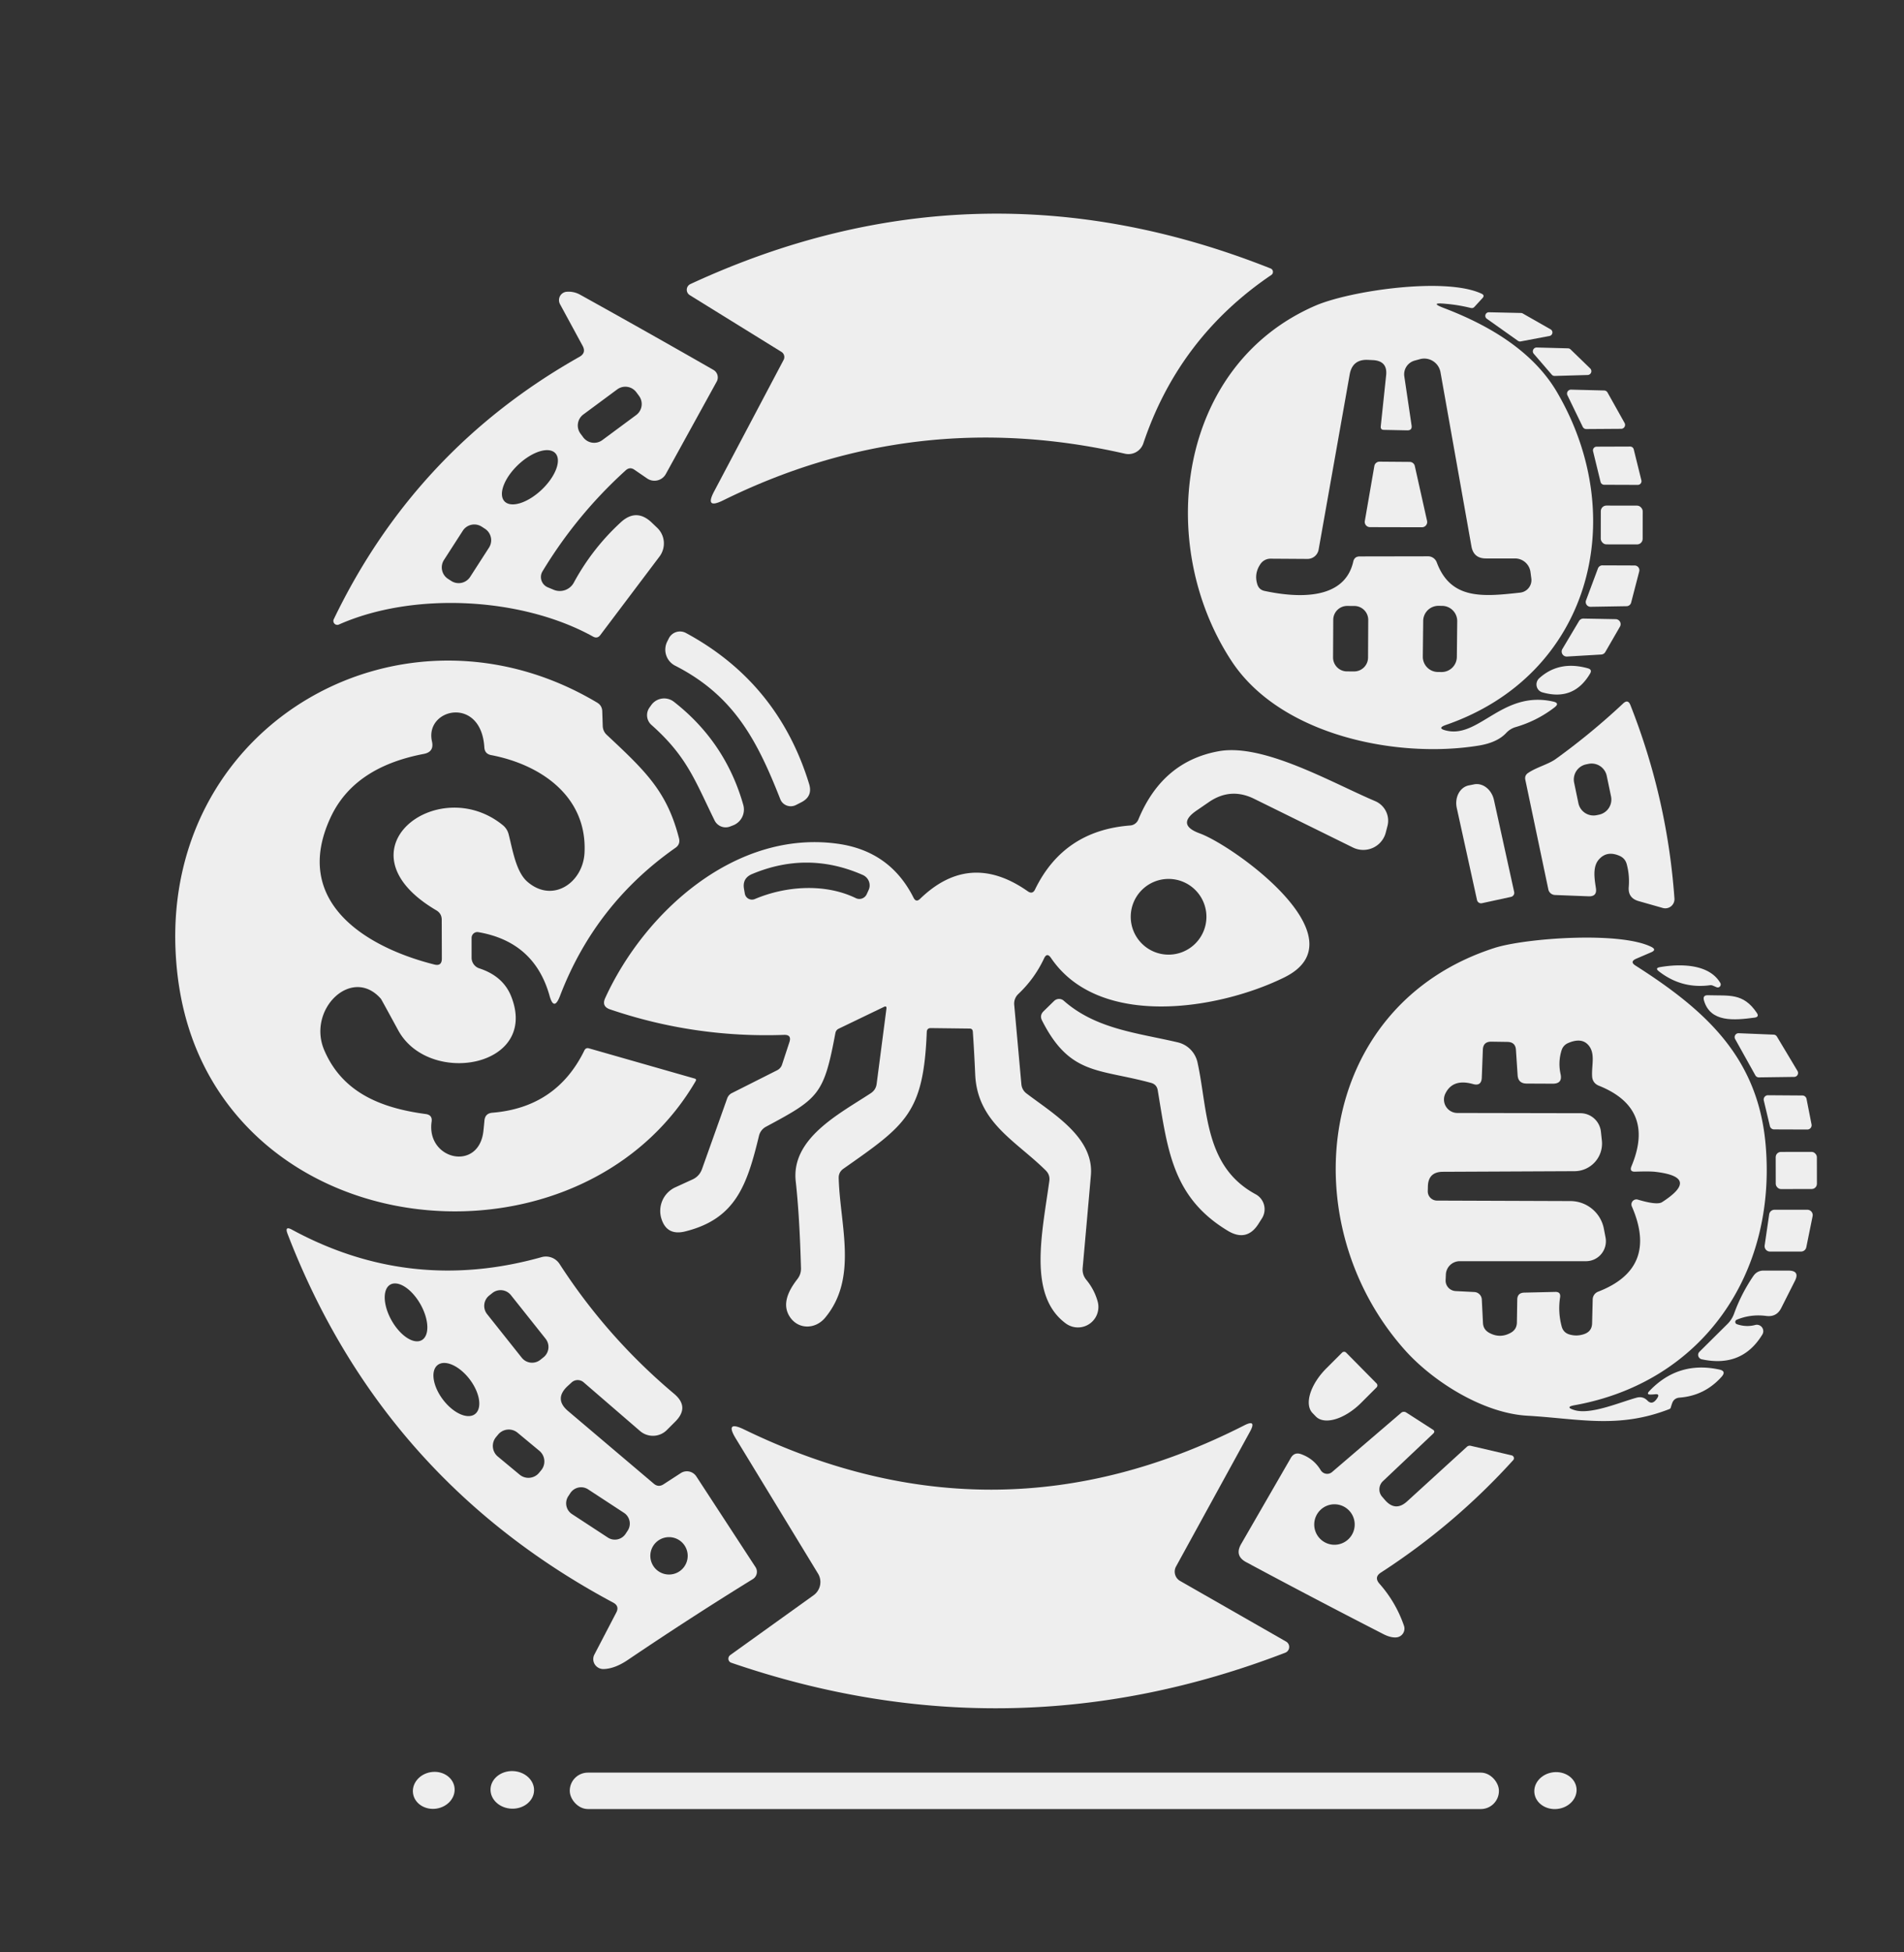 <?xml version="1.0" encoding="UTF-8" standalone="no"?>
<!DOCTYPE svg PUBLIC "-//W3C//DTD SVG 1.1//EN" "http://www.w3.org/Graphics/SVG/1.1/DTD/svg11.dtd">
<svg xmlns="http://www.w3.org/2000/svg" version="1.1" viewBox="0.00 0.00 160.00 164.00">
<rect x="0.00" y="0.00" width="160.00" height="164.00" fill="#333333" stroke="none"/>
<path fill="#eeeeee" d="
  M 65.67 29.56
  L 57.96 24.79
  A 0.53 0.53 0.0 0 1 58.02 23.86
  Q 82.06 12.73 106.77 22.55
  A 0.31 0.31 0.0 0 1 106.83 23.10
  Q 99.06 28.36 96.08 37.24
  A 1.32 1.32 0.0 0 1 94.53 38.11
  Q 76.87 34.08 60.75 42.04
  Q 59.20 42.80 60.01 41.28
  L 65.85 30.23
  A 0.51 0.51 0.0 0 0 65.67 29.56
  Z"
/>
<path fill="#eeeeee" d="
  M 121.40 25.90
  Q 128.25 28.52 130.84 32.94
  C 137.09 43.61 133.56 56.74 121.49 60.90
  Q 120.73 61.17 121.50 61.36
  C 124.28 62.07 126.24 57.97 130.51 58.93
  Q 131.11 59.06 130.62 59.43
  Q 129.15 60.56 127.35 61.08
  Q 126.90 61.22 126.58 61.56
  Q 125.84 62.36 124.32 62.62
  C 117.44 63.76 107.59 61.79 103.48 55.51
  C 97.04 45.69 98.94 30.69 110.55 25.67
  C 113.43 24.43 121.46 23.24 124.50 24.67
  Q 124.80 24.81 124.57 25.05
  L 123.90 25.78
  Q 123.78 25.91 123.60 25.87
  Q 122.55 25.61 121.49 25.52
  Q 120.02 25.38 121.40 25.90
  Z
  M 116.30 36.11
  Q 116.00 36.11 116.03 35.81
  L 116.48 31.54
  Q 116.62 30.32 115.38 30.25
  L 114.95 30.23
  Q 113.65 30.17 113.42 31.45
  L 110.81 46.16
  A 0.95 0.95 0.0 0 1 109.86 46.95
  L 106.78 46.93
  A 1.02 1.01 -72.3 0 0 105.92 47.38
  Q 105.38 48.17 105.65 49.06
  Q 105.79 49.54 106.27 49.64
  C 108.99 50.22 112.98 50.46 113.72 47.17
  Q 113.82 46.74 114.26 46.74
  L 120.01 46.73
  A 0.79 0.77 79.7 0 1 120.74 47.25
  C 121.92 50.39 124.60 50.13 127.75 49.78
  A 1.06 1.06 0.0 0 0 128.68 48.57
  L 128.61 48.04
  A 1.31 1.31 0.0 0 0 127.30 46.91
  L 124.87 46.91
  Q 123.83 46.91 123.65 45.89
  L 121.05 31.27
  A 1.39 1.38 77.3 0 0 119.32 30.17
  L 118.88 30.29
  A 1.20 1.19 -12.0 0 0 118.01 31.62
  L 118.62 35.74
  Q 118.68 36.15 118.27 36.15
  L 116.30 36.11
  Z
  M 114.978 52.078
  A 1.17 1.17 0.0 0 0 113.814 50.902
  L 113.214 50.898
  A 1.17 1.17 0.0 0 0 112.038 52.062
  L 112.022 55.222
  A 1.17 1.17 0.0 0 0 113.186 56.398
  L 113.786 56.401
  A 1.17 1.17 0.0 0 0 114.962 55.238
  L 114.978 52.078
  Z
  M 122.456 52.185
  A 1.28 1.28 0.0 0 0 121.189 50.892
  L 120.889 50.889
  A 1.28 1.28 0.0 0 0 119.596 52.155
  L 119.564 55.155
  A 1.28 1.28 0.0 0 0 120.831 56.448
  L 121.131 56.451
  A 1.28 1.28 0.0 0 0 122.424 55.185
  L 122.456 52.185
  Z"
/>
<path fill="#eeeeee" d="
  M 48.96 29.05
  L 47.06 25.55
  A 0.71 0.70 73.0 0 1 47.61 24.51
  Q 48.21 24.46 48.74 24.75
  Q 54.47 27.93 59.95 31.07
  A 0.73 0.73 0.0 0 1 60.23 32.05
  L 55.95 39.82
  A 1.09 1.09 0.0 0 1 54.38 40.19
  L 53.30 39.45
  Q 52.93 39.20 52.59 39.50
  Q 48.47 43.23 45.59 47.99
  A 0.94 0.93 27.4 0 0 46.02 49.33
  L 46.50 49.53
  A 1.34 1.34 0.0 0 0 48.22 48.94
  Q 49.77 46.08 52.16 43.88
  Q 53.47 42.67 54.76 43.89
  L 55.22 44.33
  A 1.83 1.81 -50.0 0 1 55.42 46.75
  L 50.45 53.34
  Q 50.20 53.68 49.83 53.47
  C 43.83 50.15 34.73 49.69 28.48 52.46
  A 0.33 0.33 0.0 0 1 28.05 52.01
  Q 34.92 37.74 48.70 29.97
  Q 49.28 29.64 48.96 29.05
  Z
  M 53.474 32.95
  A 1.15 1.15 0.0 0 0 51.866 32.71
  L 49.02 34.816
  A 1.15 1.15 0.0 0 0 48.78 36.424
  L 49.006 36.73
  A 1.15 1.15 0.0 0 0 50.614 36.97
  L 53.46 34.864
  A 1.15 1.15 0.0 0 0 53.7 33.256
  L 53.474 32.95
  Z
  M 46.663 38.066
  A 2.94 1.44 -43.5 0 0 43.539 39.045
  A 2.94 1.44 -43.5 0 0 42.397 42.114
  A 2.94 1.44 -43.5 0 0 45.521 41.135
  A 2.94 1.44 -43.5 0 0 46.663 38.066
  Z
  M 41.092 46.002
  A 1.15 1.15 0.0 0 0 40.748 44.413
  L 40.479 44.239
  A 1.15 1.15 0.0 0 0 38.89 44.583
  L 37.308 47.038
  A 1.15 1.15 0.0 0 0 37.652 48.627
  L 37.921 48.801
  A 1.15 1.15 0.0 0 0 39.51 48.457
  L 41.092 46.002
  Z"
/>
<path fill="#eeeeee" d="
  M 127.96 26.33
  L 130.31 27.67
  A 0.30 0.30 0.0 0 1 130.22 28.22
  L 127.79 28.68
  A 0.30 0.30 0.0 0 1 127.56 28.63
  L 124.95 26.78
  A 0.30 0.30 0.0 0 1 125.13 26.23
  L 127.81 26.29
  A 0.30 0.30 0.0 0 1 127.96 26.33
  Z"
/>
<path fill="#eeeeee" d="
  M 130.39 31.46
  L 128.89 29.72
  A 0.32 0.32 0.0 0 1 129.14 29.19
  L 131.77 29.26
  A 0.32 0.32 0.0 0 1 131.98 29.35
  L 133.63 30.95
  A 0.32 0.32 0.0 0 1 133.42 31.50
  L 130.64 31.58
  A 0.32 0.32 0.0 0 1 130.39 31.46
  Z"
/>
<path fill="#eeeeee" d="
  M 135.08 32.96
  L 136.52 35.53
  A 0.33 0.33 0.0 0 1 136.23 36.02
  L 133.30 36.04
  A 0.33 0.33 0.0 0 1 133.00 35.85
  L 131.72 33.21
  A 0.33 0.33 0.0 0 1 132.02 32.73
  L 134.80 32.80
  A 0.33 0.33 0.0 0 1 135.08 32.96
  Z"
/>
<path fill="#eeeeee" d="
  M 134.17 37.52
  L 136.99 37.51
  A 0.31 0.31 0.0 0 1 137.29 37.75
  L 137.93 40.34
  A 0.31 0.31 0.0 0 1 137.63 40.73
  L 134.80 40.72
  A 0.31 0.31 0.0 0 1 134.50 40.48
  L 133.87 37.90
  A 0.31 0.31 0.0 0 1 134.17 37.52
  Z"
/>
<path fill="#eeeeee" d="
  M 118.89 39.14
  L 119.92 43.75
  A 0.44 0.44 0.0 0 1 119.49 44.29
  L 115.12 44.28
  A 0.44 0.44 0.0 0 1 114.69 43.77
  L 115.49 39.15
  A 0.44 0.44 0.0 0 1 115.92 38.78
  L 118.46 38.80
  A 0.44 0.44 0.0 0 1 118.89 39.14
  Z"
/>
<rect fill="#eeeeee" x="-1.76" y="-1.63" transform="translate(136.28,44.10) rotate(0.1)" width="3.52" height="3.26" rx="0.47"/>
<path fill="#eeeeee" d="
  M 137.75 48.00
  L 137.07 50.62
  A 0.40 0.40 0.0 0 1 136.69 50.92
  L 133.66 50.97
  A 0.40 0.40 0.0 0 1 133.28 50.43
  L 134.28 47.75
  A 0.40 0.40 0.0 0 1 134.66 47.49
  L 137.36 47.50
  A 0.40 0.40 0.0 0 1 137.75 48.00
  Z"
/>
<path fill="#eeeeee" d="
  M 136.13 52.64
  L 134.90 54.77
  A 0.42 0.42 0.0 0 1 134.56 54.98
  L 131.67 55.15
  A 0.42 0.42 0.0 0 1 131.29 54.52
  L 132.69 52.17
  A 0.42 0.42 0.0 0 1 133.05 51.96
  L 135.78 52.01
  A 0.42 0.42 0.0 0 1 136.13 52.64
  Z"
/>
<path fill="#eeeeee" d="
  M 65.57 67.13
  C 63.63 62.20 61.68 58.44 56.74 55.92
  A 1.51 1.51 0.0 0 1 56.08 53.87
  L 56.21 53.61
  A 1.05 1.05 0.0 0 1 57.64 53.17
  Q 65.38 57.35 67.99 65.84
  Q 68.32 66.89 67.34 67.39
  L 66.89 67.62
  A 0.96 0.94 -24.3 0 1 65.57 67.13
  Z"
/>
<path fill="#eeeeee" d="
  M 40.19 78.30
  A 0.49 0.48 -85.0 0 0 39.63 78.78
  L 39.63 80.46
  A 0.94 0.94 0.0 0 0 40.27 81.34
  Q 42.30 82.00 42.97 83.73
  C 45.29 89.67 36.03 91.27 33.46 86.54
  Q 32.04 83.93 32.01 83.90
  C 29.57 81.11 25.78 84.79 27.25 88.22
  C 28.76 91.74 31.95 93.07 35.78 93.58
  Q 36.35 93.66 36.27 94.22
  C 35.81 97.42 40.22 98.44 40.62 95.03
  Q 40.67 94.58 40.71 94.12
  Q 40.77 93.52 41.37 93.47
  Q 46.77 93.03 49.11 88.23
  Q 49.23 87.99 49.49 88.06
  L 58.38 90.60
  Q 58.55 90.65 58.46 90.81
  C 50.18 105.01 27.88 105.35 18.66 92.08
  Q 15.05 86.87 14.75 79.78
  C 13.94 60.55 34.00 49.37 50.18 59.02
  Q 50.60 59.27 50.61 59.76
  L 50.65 60.98
  A 1.05 1.04 -69.2 0 0 50.98 61.72
  C 54.24 64.77 56.05 66.47 57.06 70.42
  Q 57.18 70.92 56.77 71.21
  Q 50.00 75.95 47.05 83.68
  Q 46.55 84.97 46.18 83.64
  Q 44.91 79.11 40.19 78.30
  Z
  M 41.28 63.43
  Q 40.73 63.33 40.70 62.77
  C 40.43 58.42 35.67 59.50 36.30 62.28
  Q 36.50 63.16 35.61 63.33
  Q 29.71 64.45 27.76 68.71
  C 24.52 75.74 30.70 79.56 36.50 81.02
  Q 37.13 81.18 37.13 80.52
  L 37.12 77.26
  Q 37.12 76.74 36.67 76.47
  C 28.12 71.45 36.80 64.86 42.26 69.32
  Q 42.62 69.62 42.74 70.07
  C 43.07 71.34 43.35 73.21 44.30 74.05
  C 46.43 75.92 49.00 74.15 49.12 71.62
  C 49.35 66.88 45.42 64.22 41.28 63.43
  Z"
/>
<path fill="#eeeeee" d="
  M 129.62 58.16
  A 0.70 0.69 -58.1 0 1 129.35 56.97
  Q 131.02 55.46 133.44 56.14
  Q 133.82 56.25 133.62 56.58
  Q 132.25 58.91 129.62 58.16
  Z"
/>
<path fill="#eeeeee" d="
  M 60.05 68.92
  C 58.38 65.52 57.73 63.55 54.74 60.89
  A 1.10 1.09 -51.1 0 1 54.59 59.42
  L 54.74 59.21
  A 1.33 1.33 0.0 0 1 56.63 58.95
  Q 60.96 62.33 62.46 67.61
  A 1.43 1.42 71.0 0 1 61.63 69.32
  L 61.37 69.42
  A 1.04 1.03 65.5 0 1 60.05 68.92
  Z"
/>
<path fill="#eeeeee" d="
  M 136.07 71.88
  Q 135.01 71.43 134.34 72.22
  C 133.81 72.84 134.00 73.87 134.11 74.61
  Q 134.22 75.32 133.49 75.29
  L 130.67 75.18
  A 0.60 0.59 -4.3 0 1 130.11 74.70
  L 128.18 65.51
  Q 128.10 65.14 128.41 64.93
  C 129.11 64.45 130.10 64.21 130.73 63.76
  Q 133.71 61.61 136.40 59.09
  Q 136.81 58.71 137.01 59.23
  Q 140.11 67.08 140.71 75.48
  A 0.77 0.77 0.0 0 1 139.73 76.27
  L 137.69 75.69
  Q 136.79 75.43 136.87 74.50
  Q 136.95 73.52 136.70 72.59
  Q 136.56 72.08 136.07 71.88
  Z
  M 135.02 65.172
  A 1.30 1.30 0.0 0 0 133.482 64.166
  L 133.286 64.207
  A 1.30 1.30 0.0 0 0 132.28 65.745
  L 132.639 67.468
  A 1.30 1.30 0.0 0 0 134.178 68.474
  L 134.374 68.433
  A 1.30 1.30 0.0 0 0 135.38 66.895
  L 135.02 65.172
  Z"
/>
<path fill="#eeeeee" d="
  M 87.73 80.52
  Q 86.94 82.20 85.58 83.49
  A 1.11 1.10 -24.7 0 0 85.23 84.42
  L 85.83 91.07
  A 1.09 1.07 -74.3 0 0 86.26 91.85
  C 88.54 93.58 91.95 95.57 91.67 98.74
  Q 91.33 102.63 90.98 106.51
  Q 90.93 107.07 91.29 107.51
  Q 91.95 108.31 92.23 109.29
  A 1.72 1.72 0.0 0 1 89.55 111.16
  C 86.38 108.81 87.56 103.66 88.18 99.20
  Q 88.25 98.69 87.88 98.32
  C 85.37 95.83 82.13 94.29 81.95 90.26
  Q 81.86 88.22 81.75 86.66
  Q 81.73 86.40 81.48 86.40
  L 78.21 86.36
  Q 77.90 86.36 77.88 86.68
  C 77.61 93.52 76.12 94.49 70.88 98.17
  Q 70.46 98.46 70.48 98.98
  C 70.59 102.93 72.12 107.36 69.33 110.70
  C 68.51 111.67 67.12 111.68 66.41 110.67
  C 65.64 109.58 66.28 108.38 67.01 107.44
  Q 67.32 107.04 67.31 106.54
  Q 67.19 102.12 66.87 99.25
  C 66.46 95.63 70.52 93.57 73.16 91.84
  Q 73.61 91.55 73.67 91.03
  L 74.49 84.73
  Q 74.52 84.46 74.28 84.58
  L 70.48 86.41
  Q 70.25 86.52 70.20 86.78
  C 69.23 91.96 68.82 92.26 64.36 94.65
  A 1.17 1.17 0.0 0 0 63.78 95.41
  C 62.77 99.59 61.80 102.39 57.58 103.44
  Q 56.05 103.82 55.59 102.40
  A 2.19 2.18 68.7 0 1 56.76 99.73
  L 58.18 99.08
  Q 58.78 98.81 59.00 98.18
  L 61.11 92.26
  A 0.81 0.78 87.4 0 1 61.50 91.82
  L 65.31 89.90
  A 0.84 0.79 -6.1 0 0 65.72 89.42
  L 66.34 87.53
  Q 66.54 86.91 65.89 86.93
  Q 58.37 87.20 51.27 84.79
  Q 50.53 84.54 50.86 83.83
  C 54.17 76.60 61.80 69.70 70.36 70.87
  Q 74.79 71.47 76.77 75.41
  Q 76.98 75.83 77.32 75.50
  Q 81.50 71.45 86.37 74.87
  Q 86.77 75.15 86.98 74.71
  Q 89.39 69.76 94.98 69.34
  A 0.81 0.80 -80.9 0 0 95.66 68.84
  Q 97.68 63.95 102.43 63.10
  C 106.19 62.43 111.92 65.75 115.55 67.29
  A 1.79 1.78 18.2 0 1 116.60 69.36
  L 116.46 69.90
  A 1.96 1.95 19.9 0 1 113.69 71.19
  L 105.39 67.10
  Q 103.42 66.13 101.61 67.36
  L 100.59 68.06
  Q 98.79 69.27 100.83 70.01
  C 103.68 71.05 114.55 78.83 107.93 82.10
  C 102.43 84.81 92.38 86.45 88.32 80.47
  Q 87.98 79.97 87.73 80.52
  Z
  M 63.43 75.52
  C 66.08 74.40 69.35 74.20 71.91 75.44
  A 0.68 0.68 0.0 0 0 72.83 75.12
  L 72.99 74.77
  A 0.96 0.94 24.7 0 0 72.51 73.50
  Q 67.88 71.46 63.20 73.42
  Q 62.37 73.77 62.52 74.66
  L 62.59 75.06
  A 0.61 0.61 0.0 0 0 63.43 75.52
  Z
  M 101.38 77.01
  A 3.18 3.18 0.0 0 0 98.20 73.83
  A 3.18 3.18 0.0 0 0 95.02 77.01
  A 3.18 3.18 0.0 0 0 98.20 80.19
  A 3.18 3.18 0.0 0 0 101.38 77.01
  Z"
/>
<path fill="#eeeeee" d="
  M 124.53 75.87
  A 0.35 0.35 0.0 0 1 124.12 75.61
  L 122.42 67.88
  A 1.64 1.37 77.6 0 1 123.40 65.98
  L 123.85 65.89
  A 1.64 1.37 77.6 0 1 125.54 67.19
  L 127.24 74.92
  A 0.35 0.35 0.0 0 1 126.97 75.34
  L 124.53 75.87
  Z"
/>
<path fill="#eeeeee" d="
  M 132.28 118.44
  C 133.63 118.88 136.14 117.78 137.55 117.40
  Q 138.06 117.27 138.43 117.64
  Q 138.85 118.08 139.26 117.45
  Q 139.52 117.06 139.06 117.12
  Q 138.89 117.14 138.73 117.14
  Q 138.31 117.16 138.60 116.85
  Q 141.02 114.30 144.47 115.04
  Q 145.10 115.17 144.67 115.65
  Q 143.25 117.24 141.14 117.40
  Q 140.66 117.44 140.51 117.89
  Q 140.45 118.06 140.40 118.24
  Q 140.37 118.33 140.29 118.36
  C 135.98 120.04 132.70 119.17 128.34 118.92
  C 124.57 118.70 120.38 116.00 118.08 113.43
  C 108.51 102.74 110.51 84.49 125.58 79.63
  C 128.13 78.81 136.10 78.21 138.77 79.54
  Q 139.24 79.78 138.76 79.99
  L 137.48 80.54
  Q 136.93 80.79 137.44 81.11
  C 143.40 84.91 147.77 88.89 148.38 96.25
  C 149.28 107.06 143.01 116.12 132.31 118.04
  Q 131.48 118.19 132.28 118.44
  Z
  M 137.10 97.96
  Q 139.13 93.11 134.36 91.20
  Q 133.82 90.98 133.79 90.39
  C 133.74 89.47 134.09 88.46 133.46 87.77
  Q 132.89 87.14 131.79 87.61
  Q 131.36 87.79 131.22 88.24
  Q 130.92 89.22 131.14 90.22
  Q 131.32 91.03 130.49 91.03
  L 128.30 91.02
  Q 127.57 91.02 127.53 90.30
  L 127.39 88.19
  Q 127.35 87.54 126.69 87.52
  L 125.33 87.50
  Q 124.64 87.49 124.61 88.17
  L 124.52 90.52
  Q 124.49 91.26 123.78 91.06
  Q 122.07 90.58 121.45 91.88
  A 1.13 1.13 0.0 0 0 122.46 93.49
  L 132.81 93.51
  A 1.74 1.73 86.6 0 1 134.53 95.05
  L 134.61 95.80
  A 2.32 2.32 0.0 0 1 132.31 98.38
  L 121.26 98.43
  Q 120.00 98.43 119.99 99.70
  L 119.98 100.07
  A 0.78 0.78 0.0 0 0 120.76 100.85
  L 131.97 100.89
  A 2.87 2.86 -5.2 0 1 134.78 103.22
  L 134.92 103.95
  A 1.68 1.67 84.6 0 1 133.28 105.94
  L 122.67 105.94
  A 1.17 1.17 0.0 0 0 121.50 107.08
  L 121.48 107.55
  A 0.89 0.88 2.4 0 0 122.32 108.45
  L 123.90 108.53
  A 0.66 0.66 0.0 0 1 124.52 109.14
  L 124.62 111.14
  Q 124.65 111.68 125.13 111.95
  Q 126.05 112.46 126.96 111.95
  Q 127.46 111.67 127.47 111.09
  L 127.50 109.17
  Q 127.51 108.60 128.08 108.58
  L 130.70 108.52
  Q 131.17 108.51 131.10 108.98
  Q 130.91 110.20 131.23 111.41
  Q 131.37 111.95 131.90 112.10
  Q 132.54 112.28 133.16 112.05
  Q 133.77 111.82 133.79 111.17
  L 133.84 109.15
  A 0.71 0.71 0.0 0 1 134.30 108.50
  Q 139.39 106.53 137.13 101.34
  A 0.42 0.42 0.0 0 1 137.64 100.77
  Q 139.25 101.25 139.67 100.98
  Q 142.95 98.87 139.07 98.43
  Q 138.58 98.38 137.41 98.42
  Q 136.90 98.44 137.10 97.96
  Z"
/>
<path fill="#eeeeee" d="
  M 143.69 82.76
  Q 141.31 83.08 139.40 81.59
  Q 139.05 81.32 139.49 81.24
  C 141.22 80.94 143.63 80.96 144.57 82.58
  A 0.25 0.25 0.0 0 1 144.26 82.93
  L 143.93 82.79
  A 0.46 0.41 48.6 0 0 143.69 82.76
  Z"
/>
<path fill="#eeeeee" d="
  M 143.54 83.60
  C 145.30 83.66 146.49 83.38 147.63 85.08
  Q 147.86 85.42 147.45 85.48
  C 145.72 85.71 143.73 85.90 143.19 84.04
  Q 143.06 83.58 143.54 83.60
  Z"
/>
<path fill="#eeeeee" d="
  M 96.72 90.96
  C 92.32 89.76 89.91 90.34 87.57 85.73
  Q 87.34 85.29 87.70 84.94
  L 88.58 84.08
  A 0.60 0.59 -46.1 0 1 89.39 84.06
  C 92.11 86.46 95.63 86.77 98.98 87.56
  A 2.22 2.21 -89.6 0 1 100.63 89.24
  C 101.51 93.24 101.18 97.98 105.52 100.32
  A 1.43 1.43 0.0 0 1 106.06 102.32
  L 105.80 102.73
  Q 104.80 104.38 103.15 103.37
  C 98.51 100.56 98.12 96.57 97.29 91.59
  Q 97.21 91.09 96.72 90.96
  Z"
/>
<path fill="#eeeeee" d="
  M 149.32 87.07
  L 151.05 89.96
  A 0.33 0.33 0.0 0 1 150.77 90.46
  L 147.81 90.50
  A 0.33 0.33 0.0 0 1 147.51 90.33
  L 145.81 87.28
  A 0.33 0.33 0.0 0 1 146.11 86.79
  L 149.05 86.91
  A 0.33 0.33 0.0 0 1 149.32 87.07
  Z"
/>
<path fill="#eeeeee" d="
  M 151.87 94.88
  L 149.08 94.87
  A 0.36 0.36 0.0 0 1 148.73 94.59
  L 148.22 92.45
  A 0.36 0.36 0.0 0 1 148.57 92.00
  L 151.46 92.02
  A 0.36 0.36 0.0 0 1 151.81 92.31
  L 152.23 94.45
  A 0.36 0.36 0.0 0 1 151.87 94.88
  Z"
/>
<rect fill="#eeeeee" x="-1.73" y="-1.56" transform="translate(150.95,98.32) rotate(-0.1)" width="3.46" height="3.12" rx="0.44"/>
<path fill="#eeeeee" d="
  M 152.32 102.16
  L 151.79 104.77
  A 0.45 0.45 0.0 0 1 151.35 105.13
  L 148.74 105.13
  A 0.45 0.45 0.0 0 1 148.29 104.62
  L 148.67 102.01
  A 0.45 0.45 0.0 0 1 149.12 101.62
  L 151.88 101.62
  A 0.45 0.45 0.0 0 1 152.32 102.16
  Z"
/>
<path fill="#eeeeee" d="
  M 51.53 134.62
  Q 32.09 124.23 24.16 103.63
  Q 23.90 102.94 24.55 103.30
  Q 34.50 108.69 45.51 105.60
  A 1.37 1.36 65.5 0 1 47.02 106.17
  Q 51.01 112.34 56.65 117.08
  Q 57.97 118.19 56.75 119.41
  L 56.03 120.13
  A 1.66 1.65 42.9 0 1 53.79 120.21
  L 49.04 116.11
  A 0.76 0.75 43.5 0 0 48.03 116.13
  L 47.69 116.44
  Q 46.54 117.52 47.74 118.53
  L 54.94 124.63
  Q 55.33 124.96 55.76 124.68
  L 57.21 123.74
  A 0.95 0.94 56.6 0 1 58.51 124.01
  L 63.49 131.64
  A 0.72 0.72 0.0 0 1 63.27 132.64
  Q 57.97 135.91 52.75 139.44
  Q 51.65 140.18 50.71 140.20
  A 0.84 0.83 13.1 0 1 49.95 138.98
  L 51.79 135.45
  Q 52.07 134.91 51.53 134.62
  Z
  M 35.44 112.573
  A 2.68 1.39 60.5 0 0 35.33 109.555
  A 2.68 1.39 60.5 0 0 32.8 107.907
  A 2.68 1.39 60.5 0 0 32.91 110.924
  A 2.68 1.39 60.5 0 0 35.44 112.573
  Z
  M 42.935 108.792
  A 1.11 1.11 0.0 0 0 41.375 108.614
  L 41.109 108.826
  A 1.11 1.11 0.0 0 0 40.932 110.385
  L 43.845 114.048
  A 1.11 1.11 0.0 0 0 45.405 114.226
  L 45.671 114.014
  A 1.11 1.11 0.0 0 0 45.848 112.454
  L 42.935 108.792
  Z
  M 39.916 118.783
  A 2.59 1.41 52.8 0 0 39.473 115.868
  A 2.59 1.41 52.8 0 0 36.784 114.657
  A 2.59 1.41 52.8 0 0 37.227 117.573
  A 2.59 1.41 52.8 0 0 39.916 118.783
  Z
  M 45.477 123.503
  A 1.16 1.16 0.0 0 0 45.326 121.87
  L 43.495 120.35
  A 1.16 1.16 0.0 0 0 41.861 120.501
  L 41.682 120.717
  A 1.16 1.16 0.0 0 0 41.834 122.35
  L 43.665 123.87
  A 1.16 1.16 0.0 0 0 45.299 123.719
  L 45.477 123.503
  Z
  M 52.748 128.573
  A 1.08 1.08 0.0 0 0 52.435 127.078
  L 49.423 125.107
  A 1.08 1.08 0.0 0 0 47.928 125.419
  L 47.752 125.687
  A 1.08 1.08 0.0 0 0 48.065 127.182
  L 51.077 129.153
  A 1.08 1.08 0.0 0 0 52.572 128.841
  L 52.748 128.573
  Z
  M 57.79 130.69
  A 1.57 1.57 0.0 0 0 56.22 129.12
  A 1.57 1.57 0.0 0 0 54.65 130.69
  A 1.57 1.57 0.0 0 0 56.22 132.26
  A 1.57 1.57 0.0 0 0 57.79 130.69
  Z"
/>
<path fill="#eeeeee" d="
  M 145.95 111.23
  Q 146.73 111.50 147.49 111.30
  A 0.54 0.54 0.0 0 1 148.09 112.11
  Q 146.38 114.91 143.00 114.18
  A 0.38 0.37 28.7 0 1 142.81 113.55
  L 145.16 111.22
  Q 145.55 110.83 145.73 110.32
  Q 146.33 108.67 147.33 107.20
  Q 147.65 106.72 148.22 106.73
  L 150.30 106.73
  Q 151.27 106.74 150.83 107.60
  L 149.68 109.88
  Q 149.29 110.65 148.43 110.54
  Q 147.11 110.37 145.94 110.86
  A 0.20 0.20 0.0 0 0 145.95 111.23
  Z"
/>
<path fill="#eeeeee" d="
  M 115.68 116.21
  A 0.24 0.24 0.0 0 1 115.68 116.54
  L 114.37 117.85
  A 3.49 1.86 -44.8 0 1 110.58 118.99
  L 110.30 118.70
  A 3.49 1.86 -44.8 0 1 111.47 114.93
  L 112.78 113.62
  A 0.24 0.24 0.0 0 1 113.12 113.62
  L 115.68 116.21
  Z"
/>
<path fill="#eeeeee" d="
  M 115.92 133.03
  Q 117.30 134.59 117.98 136.56
  A 0.74 0.74 0.0 0 1 117.34 137.54
  Q 116.86 137.58 116.24 137.26
  Q 110.25 134.19 104.72 131.22
  Q 103.73 130.69 104.29 129.71
  L 108.47 122.47
  Q 108.77 121.95 109.34 122.15
  Q 110.40 122.53 110.98 123.49
  A 0.64 0.63 54.2 0 0 111.94 123.65
  L 117.74 118.68
  A 0.36 0.35 40.4 0 1 118.17 118.65
  L 120.41 120.09
  Q 120.63 120.23 120.44 120.42
  L 116.21 124.42
  A 0.95 0.94 -42.6 0 0 116.15 125.73
  L 116.40 126.02
  Q 117.27 127.00 118.24 126.12
  L 123.27 121.53
  A 0.36 0.35 30.4 0 1 123.60 121.45
  L 127.03 122.25
  A 0.25 0.24 27.7 0 1 127.16 122.65
  Q 122.23 128.09 116.05 132.09
  Q 115.44 132.48 115.92 133.03
  Z
  M 113.84 128.06
  A 1.70 1.70 0.0 0 0 112.14 126.36
  A 1.70 1.70 0.0 0 0 110.44 128.06
  A 1.70 1.70 0.0 0 0 112.14 129.76
  A 1.70 1.70 0.0 0 0 113.84 128.06
  Z"
/>
<path fill="#eeeeee" d="
  M 98.83 131.58
  A 0.90 0.90 0.0 0 0 99.17 132.80
  L 108.07 137.89
  A 0.52 0.52 0.0 0 1 108.00 138.83
  Q 84.91 147.72 61.45 139.67
  A 0.37 0.36 -53.2 0 1 61.36 139.03
  L 68.37 134.00
  A 1.37 1.36 -33.6 0 0 68.74 132.18
  L 61.84 120.85
  Q 60.87 119.27 62.54 120.08
  Q 83.69 130.35 104.54 119.74
  Q 105.63 119.18 105.04 120.26
  L 98.83 131.58
  Z"
/>
<ellipse fill="#eeeeee" cx="0.00" cy="0.00" transform="translate(36.45,150.39) rotate(-9.0)" rx="1.76" ry="1.55"/>
<ellipse fill="#eeeeee" cx="0.00" cy="0.00" transform="translate(43.05,150.35) rotate(2.0)" rx="1.83" ry="1.58"/>
<rect fill="#eeeeee" x="47.88" y="148.90" width="78.08" height="3.06" rx="1.52"/>
<ellipse fill="#eeeeee" cx="0.00" cy="0.00" transform="translate(130.71,150.41) rotate(-6.6)" rx="1.78" ry="1.55"/>
</svg>
